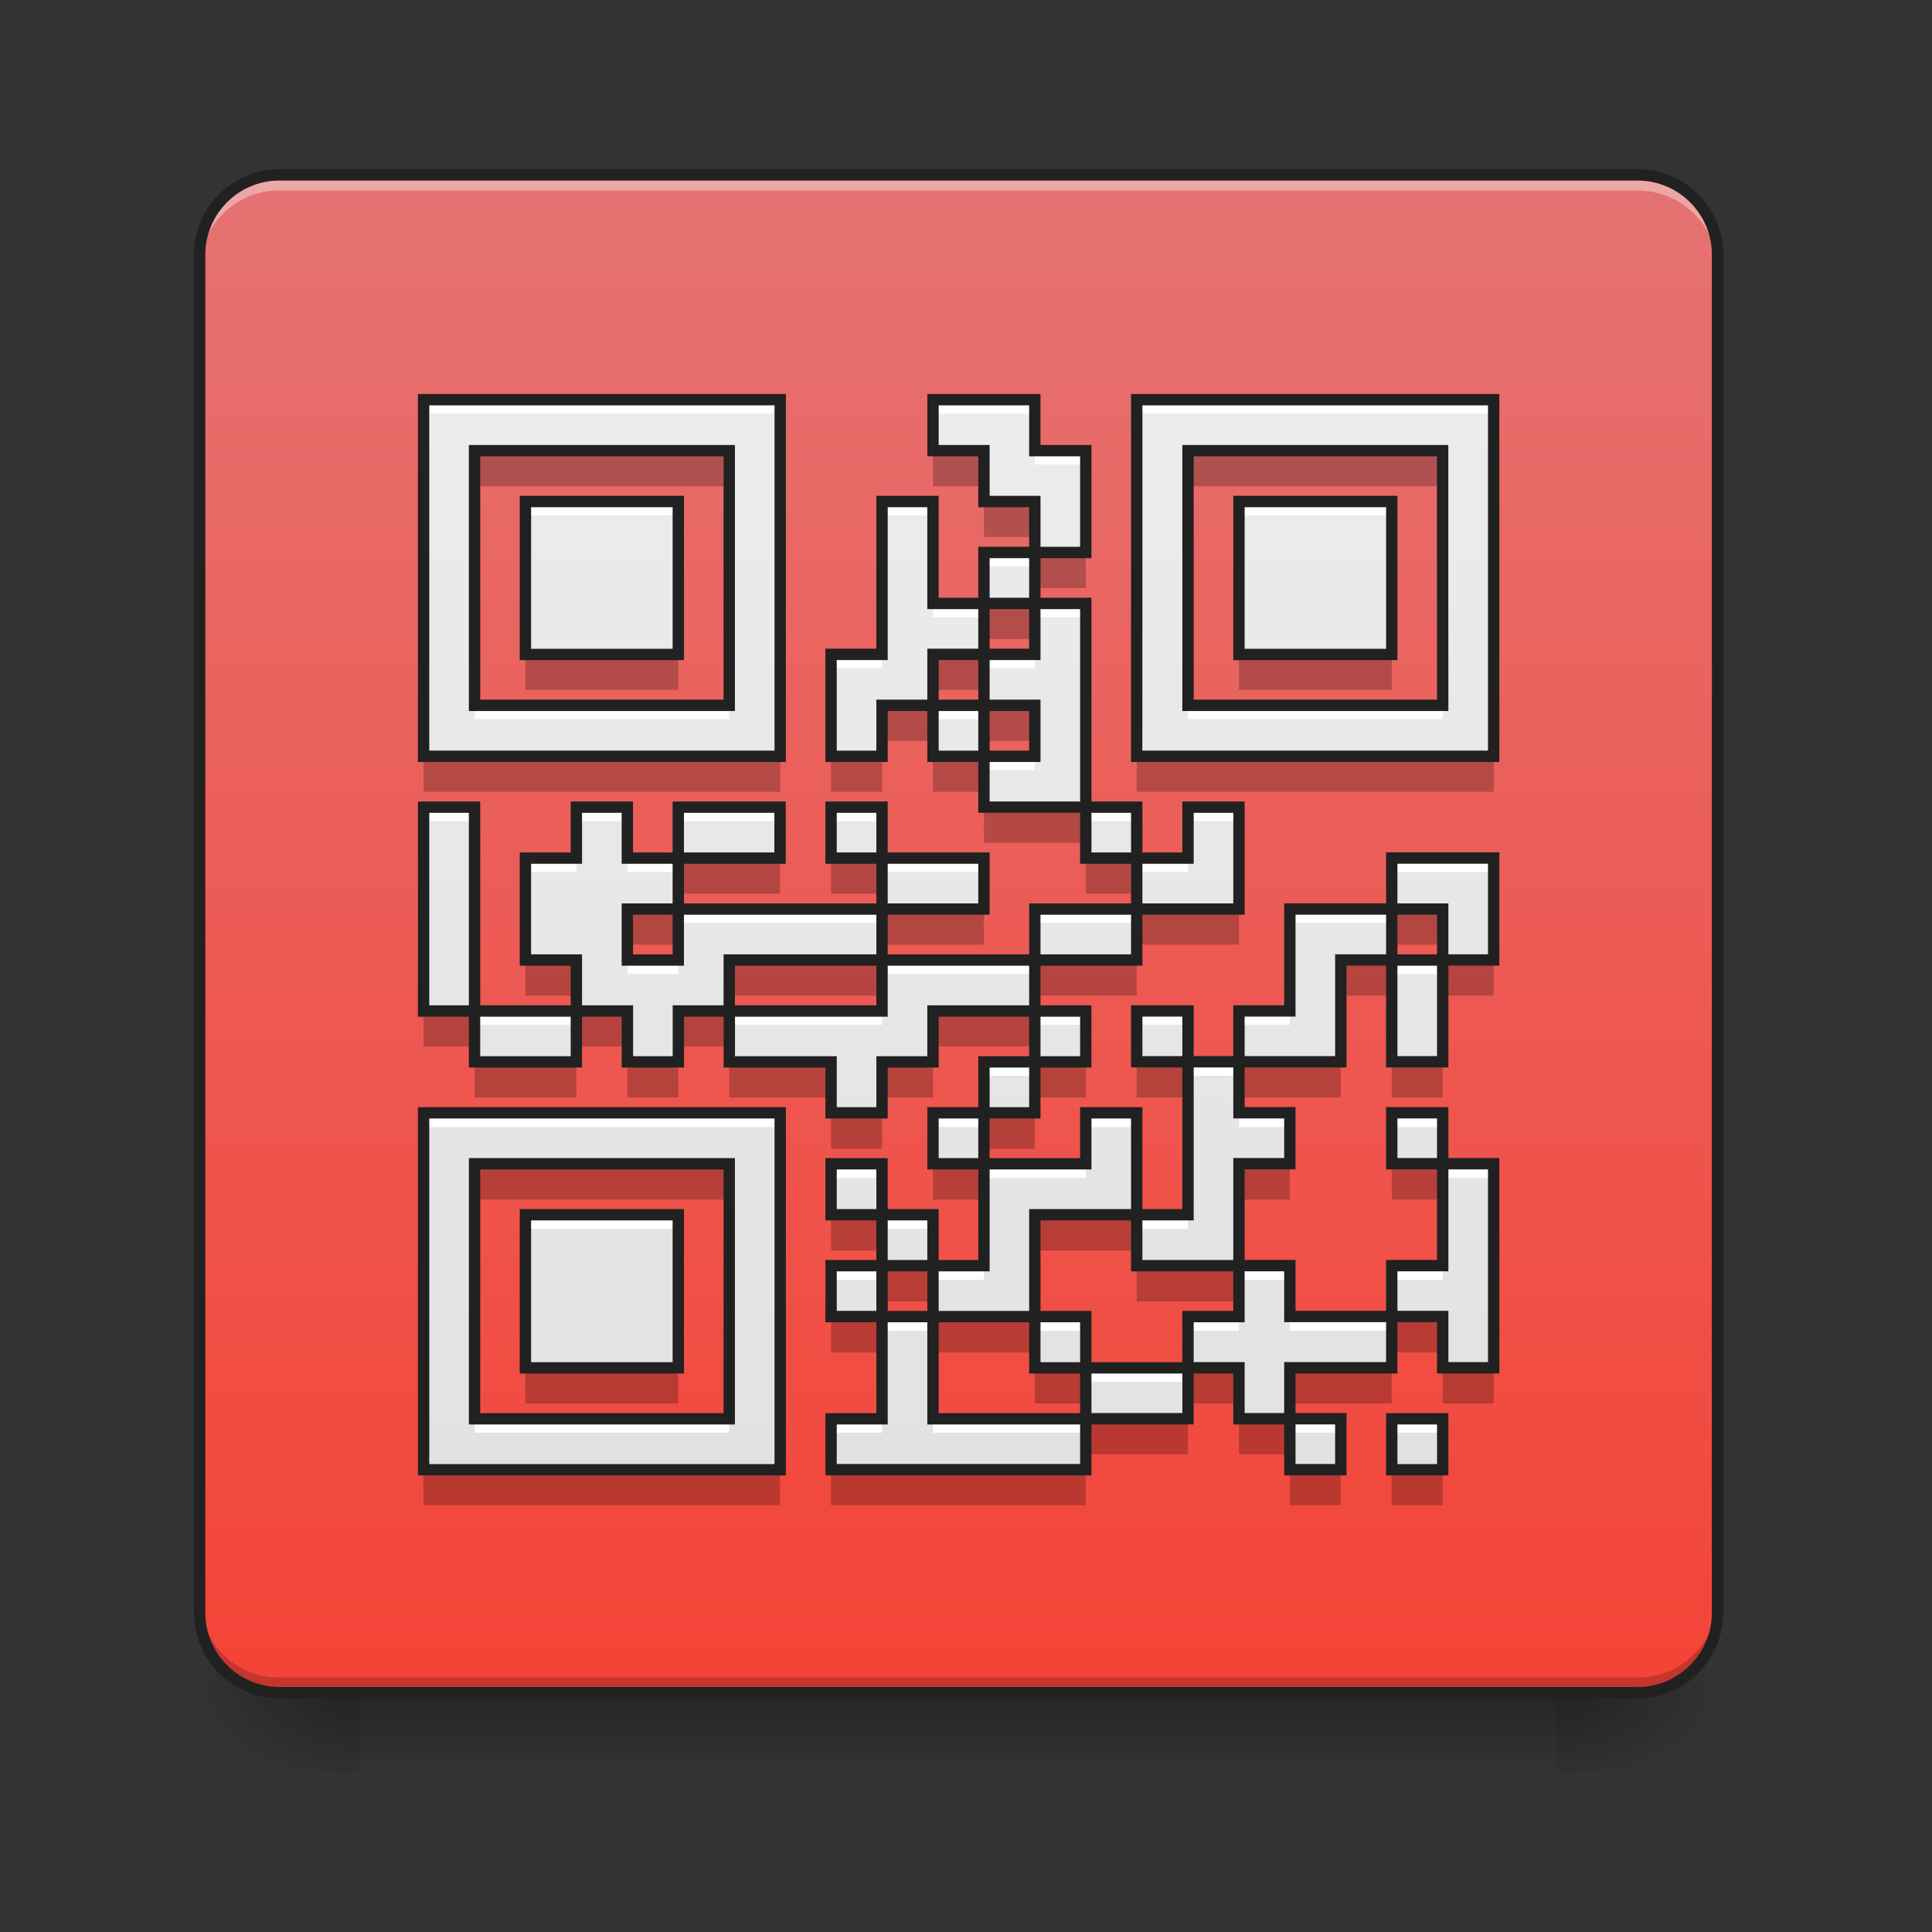 <svg height="24" width="24" xmlns="http://www.w3.org/2000/svg" xmlns:xlink="http://www.w3.org/1999/xlink"><rect width="100%" height="100%" fill="#333333" stroke="none"/><linearGradient id="a" gradientUnits="userSpaceOnUse" x1="11.908" x2="11.908" y1="21.026" y2="22.019"><stop offset="0" stop-opacity=".275"/><stop offset="1" stop-opacity="0"/></linearGradient><linearGradient id="b"><stop offset="0" stop-opacity=".314"/><stop offset=".222" stop-opacity=".275"/><stop offset="1" stop-opacity="0"/></linearGradient><radialGradient id="c" cx="450.909" cy="189.579" gradientTransform="matrix(0 -.059 -.105 0 39.098 47.696)" gradientUnits="userSpaceOnUse" r="21.167" xlink:href="#b"/><radialGradient id="d" cx="450.909" cy="189.579" gradientTransform="matrix(0 .059 .105 0 -15.283 -5.646)" gradientUnits="userSpaceOnUse" r="21.167" xlink:href="#b"/><radialGradient id="e" cx="450.909" cy="189.579" gradientTransform="matrix(0 -.059 .105 0 -15.283 47.696)" gradientUnits="userSpaceOnUse" r="21.167" xlink:href="#b"/><radialGradient id="f" cx="450.909" cy="189.579" gradientTransform="matrix(0 .059 -.105 0 39.098 -5.646)" gradientUnits="userSpaceOnUse" r="21.167" xlink:href="#b"/><linearGradient id="g" gradientUnits="userSpaceOnUse" x1="7.938" x2="7.938" y1="21.026" y2="2.173"><stop offset="0" stop-color="#f44336"/><stop offset="1" stop-color="#e57373"/></linearGradient><linearGradient id="h" gradientUnits="userSpaceOnUse" x1="11.908" x2="11.908" y1="21.026" y2="2.173"><stop offset="0" stop-color="#e0e0e0"/><stop offset="1" stop-color="#eee"/></linearGradient><path d="m4.465 20.953h14.883v1.102h-14.883zm0 0" fill="url(#a)"/><path d="m19.348 21.027h1.988v-.996h-1.988zm0 0" fill="url(#c)"/><path d="m4.465 21.027h-1.985v.993h1.985zm0 0" fill="url(#d)"/><path d="m4.465 21.027h-1.985v-.996h1.985zm0 0" fill="url(#e)"/><path d="m19.348 21.027h1.988v.993h-1.988zm0 0" fill="url(#f)"/><path d="m3.473 2.172h16.867c.55 0 .996.445.996.992v16.867c0 .551-.445.996-.996.996h-16.867a.994.994 0 0 1 -.993-.996v-16.867c0-.547.446-.992.993-.992zm0 0" fill="url(#g)"/><path d="m3.473 2.242a.989.989 0 0 0 -.993.992v.125c0-.55.442-.996.993-.992h16.867a.99.99 0 0 1 .996.992v-.125a.992.992 0 0 0 -.996-.992zm0 0" fill="#f8f8f8" fill-opacity=".392"/><path d="m3.473 20.965a.991.991 0 0 1 -.993-.992v-.125c0 .55.442.992.993.992h16.867c.55 0 .996-.442.996-.992v.125a.994.994 0 0 1 -.996.992zm0 0" fill-opacity=".196"/><path d="m3.473 2.172h16.867c.55 0 .996.445.996.992v16.867c0 .551-.445.996-.996.996h-16.867a.994.994 0 0 1 -.993-.996v-16.867c0-.547.446-.992.993-.992zm0 0" fill="none" stroke="#212121" stroke-linecap="round" stroke-width=".141"/><path d="m5.262 16.04v-2.216h4.43v4.434h-4.43zm3.797 0v-1.583h-3.164v3.168h3.164zm-2.532 0v-.95h1.899v1.902h-1.899zm3.797 1.901v-.316h.633v-1.27h-.633v-.632h.633v-.633h-.633v-.633h.633v.633h.633v.633h.633v-1.266h-.633v-.633h.633v-.633h.632v-.632h-1.265v.632h-.633v.633h-.633v-.633h-1.264v-.632h-.633v.632h-.633v-.632h-.634v.632h-1.265v-.632h-.633v-2.532h.633v2.532h1.265v-.633h-.633v-1.266h.633v-.633h.633v.633h.633v-.633h1.264v.633h-1.264v.633h2.531v-.633h-.633v-.633h.633v.633h1.266v.633h-1.266v.633h1.898v-.633h1.266v-.633h-.633v-.633h-1.265v-.632h-.633v-.633h-.633v.633h-.633v-1.266h.633v-1.899h.633v1.266h.633v-.633h.632v-.633h-.632v-.632h-.633v-.633h1.265v.633h.633v1.265h-.633v.633h.633v2.531h.633v.633h.637v-.633h.633v1.266h-1.27v.633h-1.266v.633h.633v.632h-.633v.633h-.632v.633h1.265v-.633h.633v1.266h.637v-1.9h-.637v-.632h.637v.632h.633v-.632h.632v-1.266h1.266v-.633h1.266v1.266h-.633v1.265h-.633v-1.265h-.633v1.265h-1.265v.633h.632v.633h-.632v1.266h.632v.632h1.266v-.632h.633v-1.266h-.633v-.633h.633v.633h.633v2.535h-.633v-.637h-.633v.637h-1.266v.633h.633v.633h-.633v-.633h-.632v-.633h-.633v.633h-1.27v.633h-3.164zm3.164-.632v-.317h1.27v-.637h.633v-.632h-1.27v-.633h-1.266v1.265h-1.265v-.632h-.633v.632h.633v1.27h1.898zm-.633-.637v-.317h.633v.637h-.633zm-1.898-4.43v-.316h-1.898v.633h1.898zm-2.531-.633v-.316h-.633v.633h.633zm9.496 0v-.316h-.633v.633h.633zm-5.067-2.53v-.317h-.632v-.633h.632v-.633h-.632v.633h-.633v.633h.633v.633h.632zm4.434 8.862v-.316h.633v.633h-.633zm-12.027-10.761v-2.215h4.43v4.43h-4.43zm3.797 0v-1.582h-3.164v3.164h3.164zm-2.532 0v-.95h1.899v1.9h-1.899zm7.594 0v-2.215h4.434v4.43h-4.435zm3.8 0v-1.582h-3.163v3.164h3.164zm-2.53 0v-.95h1.898v1.9h-1.898zm0 0" fill="url(#h)"/><path d="m5.262 4.965v.172h4.43v-.172zm6.328 0v.172h1.265v-.172zm2.531 0v.172h4.434v-.172zm-1.266.633v.172h.633v-.172zm-6.328.632v.172h1.899v-.172zm4.43 0v.172h.633v-.172zm4.434 0v.172h1.898v-.172zm-3.168.633v.172h.632v-.172zm-.633.633v.172h.633v-.172zm1.265 0v.172h.633v-.172zm-2.53.633v.171h.632v-.172zm1.898 0v.171h.632v-.172zm-6.328.633v.172h3.164v-.172zm5.695 0v.172h.633v-.172zm3.168 0v.172h3.164v-.172zm-2.535.633v.171h.632v-.171zm-6.961.632v.172h.633v-.172zm1.898 0v.172h.633v-.172zm1.266 0v.172h1.264v-.172zm1.898 0v.172h.633v-.172zm3.164 0v.172h.633v-.172zm1.27 0v.172h.633v-.172zm-8.23.633v.172h.632v-.172zm1.265 0v.172h.633v-.172zm3.164 0v.172h1.266v-.172zm3.164 0v.172h.637v-.172zm3.168 0v.172h1.266v-.172zm-8.863.633v.172h2.531v-.172zm4.43 0v.172h1.265v-.172zm3.167 0v.172h1.266v-.172zm-8.23.633v.172h.633v-.172zm3.164 0v.172h1.898v-.172zm6.332 0v.172h.633v-.172zm-11.394.633v.171h1.265v-.171zm3.164 0v.171h1.898v-.171zm3.796 0v.171h.633v-.171zm1.266 0v.171h.637v-.171zm1.27 0v.171h.632v-.171zm-3.168.632v.172h.632v-.172zm2.535 0v.172h.633v-.172zm-9.496.633v.176h4.43v-.176zm6.328 0v.176h.633v-.176zm1.898 0v.176h.633v-.176zm1.903 0v.176h.632v-.176zm1.898 0v.176h.633v-.176zm-6.965.633v.176h.633v-.176zm1.899 0v.176h1.265v-.176zm5.699 0v.176h.633v-.176zm-11.395.633v.176h1.899v-.176zm4.43 0v.176h.633v-.176zm3.164 0v.176h.637v-.176zm-3.797.633v.175h.633v-.175zm1.266 0v.175h.633v-.175zm3.8 0v.175h.633v-.175zm1.9 0v.175h.632v-.175zm-6.333.632v.176h.633v-.176zm1.898 0v.176h.633v-.176zm1.903 0v.176h.633v-.176zm1.265 0v.176h1.266v-.176zm-2.535.637v.172h1.27v-.172zm-7.593.633v.172h3.164v-.172zm4.43 0v.172h.632v-.172zm1.265 0v.172h1.898v-.172zm4.433 0v.172h.633v-.172zm1.266 0v.172h.633v-.172zm0 0" fill="#fff"/><path d="m5.895 5.605v.434h3.164v-.434zm5.695 0v.434h.633v-.434zm3.168 0v.434h3.164v-.434zm-2.535.633v.434h.632v-.434zm.632.633v.434h.633v-.435zm-.632.633v.434h.632v-.434zm-5.696.633v.433h1.899v-.433zm5.063 0v.433h.633v-.433zm3.8 0v.433h1.9v-.433zm-4.433.636v.43h.633v-.43zm1.266 0v.43h.632v-.43zm-6.961.633v.43h4.43v-.43zm5.062 0v.43h.633v-.43zm1.266 0v.43h.633v-.43zm2.531 0v.43h4.434v-.43zm-1.898.633v.43h1.265v-.43zm-3.797.633v.43h1.264v-.43zm1.898 0v.43h.633v-.43zm3.164 0v.43h.633v-.43zm-5.695.633v.43h.633v-.43zm3.164 0v.43h1.266v-.43zm3.164 0v.43h1.27v-.43zm3.168 0v.43h.633v-.43zm-10.762.633v.43h.633v-.43zm2.532 0v.43h1.898v-.43zm3.796 0v.43h1.266v-.43zm3.801 0v.43h.633v-.43zm1.266 0v.43h.633v-.43zm-12.66.632v.43h.633v-.43zm1.898 0v.43h.633v-.43zm1.266 0v.43h.633v-.43zm3.164 0v.43h1.265v-.43zm-5.695.633v.43h1.265v-.43zm1.898 0v.43h.633v-.43zm1.266 0v.43h1.265v-.43zm1.898 0v.43h.633v-.43zm1.898 0v.43h.633v-.43zm1.266 0v.43h.637v-.43zm1.27 0v.43h1.265v-.43zm1.898 0v.43h.633v-.43zm-6.965.633v.434h.633v-.434zm1.899 0v.434h.632v-.434zm-6.328.633v.433h3.164v-.433zm5.695 0v.433h.633v-.433zm3.8 0v.433h.633v-.433zm1.9 0v.433h.632v-.433zm-6.966.633v.433h.633v-.433zm2.531 0v.433h1.266v-.433zm-1.898.632v.434h.633v-.434zm3.164 0v.434h1.27v-.434zm-3.797.633v.434h.633v-.434zm1.266 0v.434h1.265v-.434zm5.7 0v.434h.632v-.434zm-10.764.633v.434h1.899v-.434zm6.328 0v.434h.633v-.434zm1.903 0v.434h.633v-.434zm1.265 0v.434h1.266v-.434zm1.899 0v.434h.633v-.434zm-4.434.633v.433h1.27v-.433zm1.903 0v.433h.632v-.433zm-10.13.633v.433h4.43v-.433zm5.063 0v.433h3.164v-.433zm5.7 0v.433h.632v-.433zm1.265 0v.433h.633v-.433zm0 0" fill-opacity=".235"/><path d="m5.262 16.04v-2.216h4.43v4.434h-4.43zm3.797 0v-1.583h-3.164v3.168h3.164zm-2.532 0v-.95h1.899v1.902h-1.899zm3.797 1.901v-.316h.633v-1.27h-.633v-.632h.633v-.633h-.633v-.633h.633v.633h.633v.633h.633v-1.266h-.633v-.633h.633v-.633h.632v-.632h-1.265v.632h-.633v.633h-.633v-.633h-1.264v-.632h-.633v.632h-.633v-.632h-.634v.632h-1.265v-.632h-.633v-2.532h.633v2.532h1.265v-.633h-.633v-1.266h.633v-.633h.633v.633h.633v-.633h1.264v.633h-1.264v.633h2.531v-.633h-.633v-.633h.633v.633h1.266v.633h-1.266v.633h1.898v-.633h1.266v-.633h-.633v-.633h-1.265v-.632h-.633v-.633h-.633v.633h-.633v-1.266h.633v-1.899h.633v1.266h.633v-.633h.632v-.633h-.632v-.632h-.633v-.633h1.265v.633h.633v1.265h-.633v.633h.633v2.531h.633v.633h.637v-.633h.633v1.266h-1.27v.633h-1.266v.633h.633v.632h-.633v.633h-.632v.633h1.265v-.633h.633v1.266h.637v-1.9h-.637v-.632h.637v.632h.633v-.632h.632v-1.266h1.266v-.633h1.266v1.266h-.633v1.265h-.633v-1.265h-.633v1.265h-1.265v.633h.632v.633h-.632v1.266h.632v.632h1.266v-.632h.633v-1.266h-.633v-.633h.633v.633h.633v2.535h-.633v-.637h-.633v.637h-1.266v.633h.633v.633h-.633v-.633h-.632v-.633h-.633v.633h-1.27v.633h-3.164zm3.164-.632v-.317h1.27v-.637h.633v-.632h-1.27v-.633h-1.266v1.265h-1.265v-.632h-.633v.632h.633v1.27h1.898zm-.633-.637v-.317h.633v.637h-.633zm-1.898-4.43v-.316h-1.898v.633h1.898zm-2.531-.633v-.316h-.633v.633h.633zm9.496 0v-.316h-.633v.633h.633zm-5.067-2.53v-.317h-.632v-.633h.632v-.633h-.632v.633h-.633v.633h.633v.633h.632zm4.434 8.862v-.316h.633v.633h-.633zm-12.027-10.761v-2.215h4.43v4.43h-4.43zm3.797 0v-1.582h-3.164v3.164h3.164zm-2.532 0v-.95h1.899v1.9h-1.899zm7.594 0v-2.215h4.434v4.43h-4.435zm3.8 0v-1.582h-3.163v3.164h3.164zm-2.53 0v-.95h1.898v1.9h-1.898zm0 0" fill="none" stroke="#212121" stroke-width=".141"/></svg>